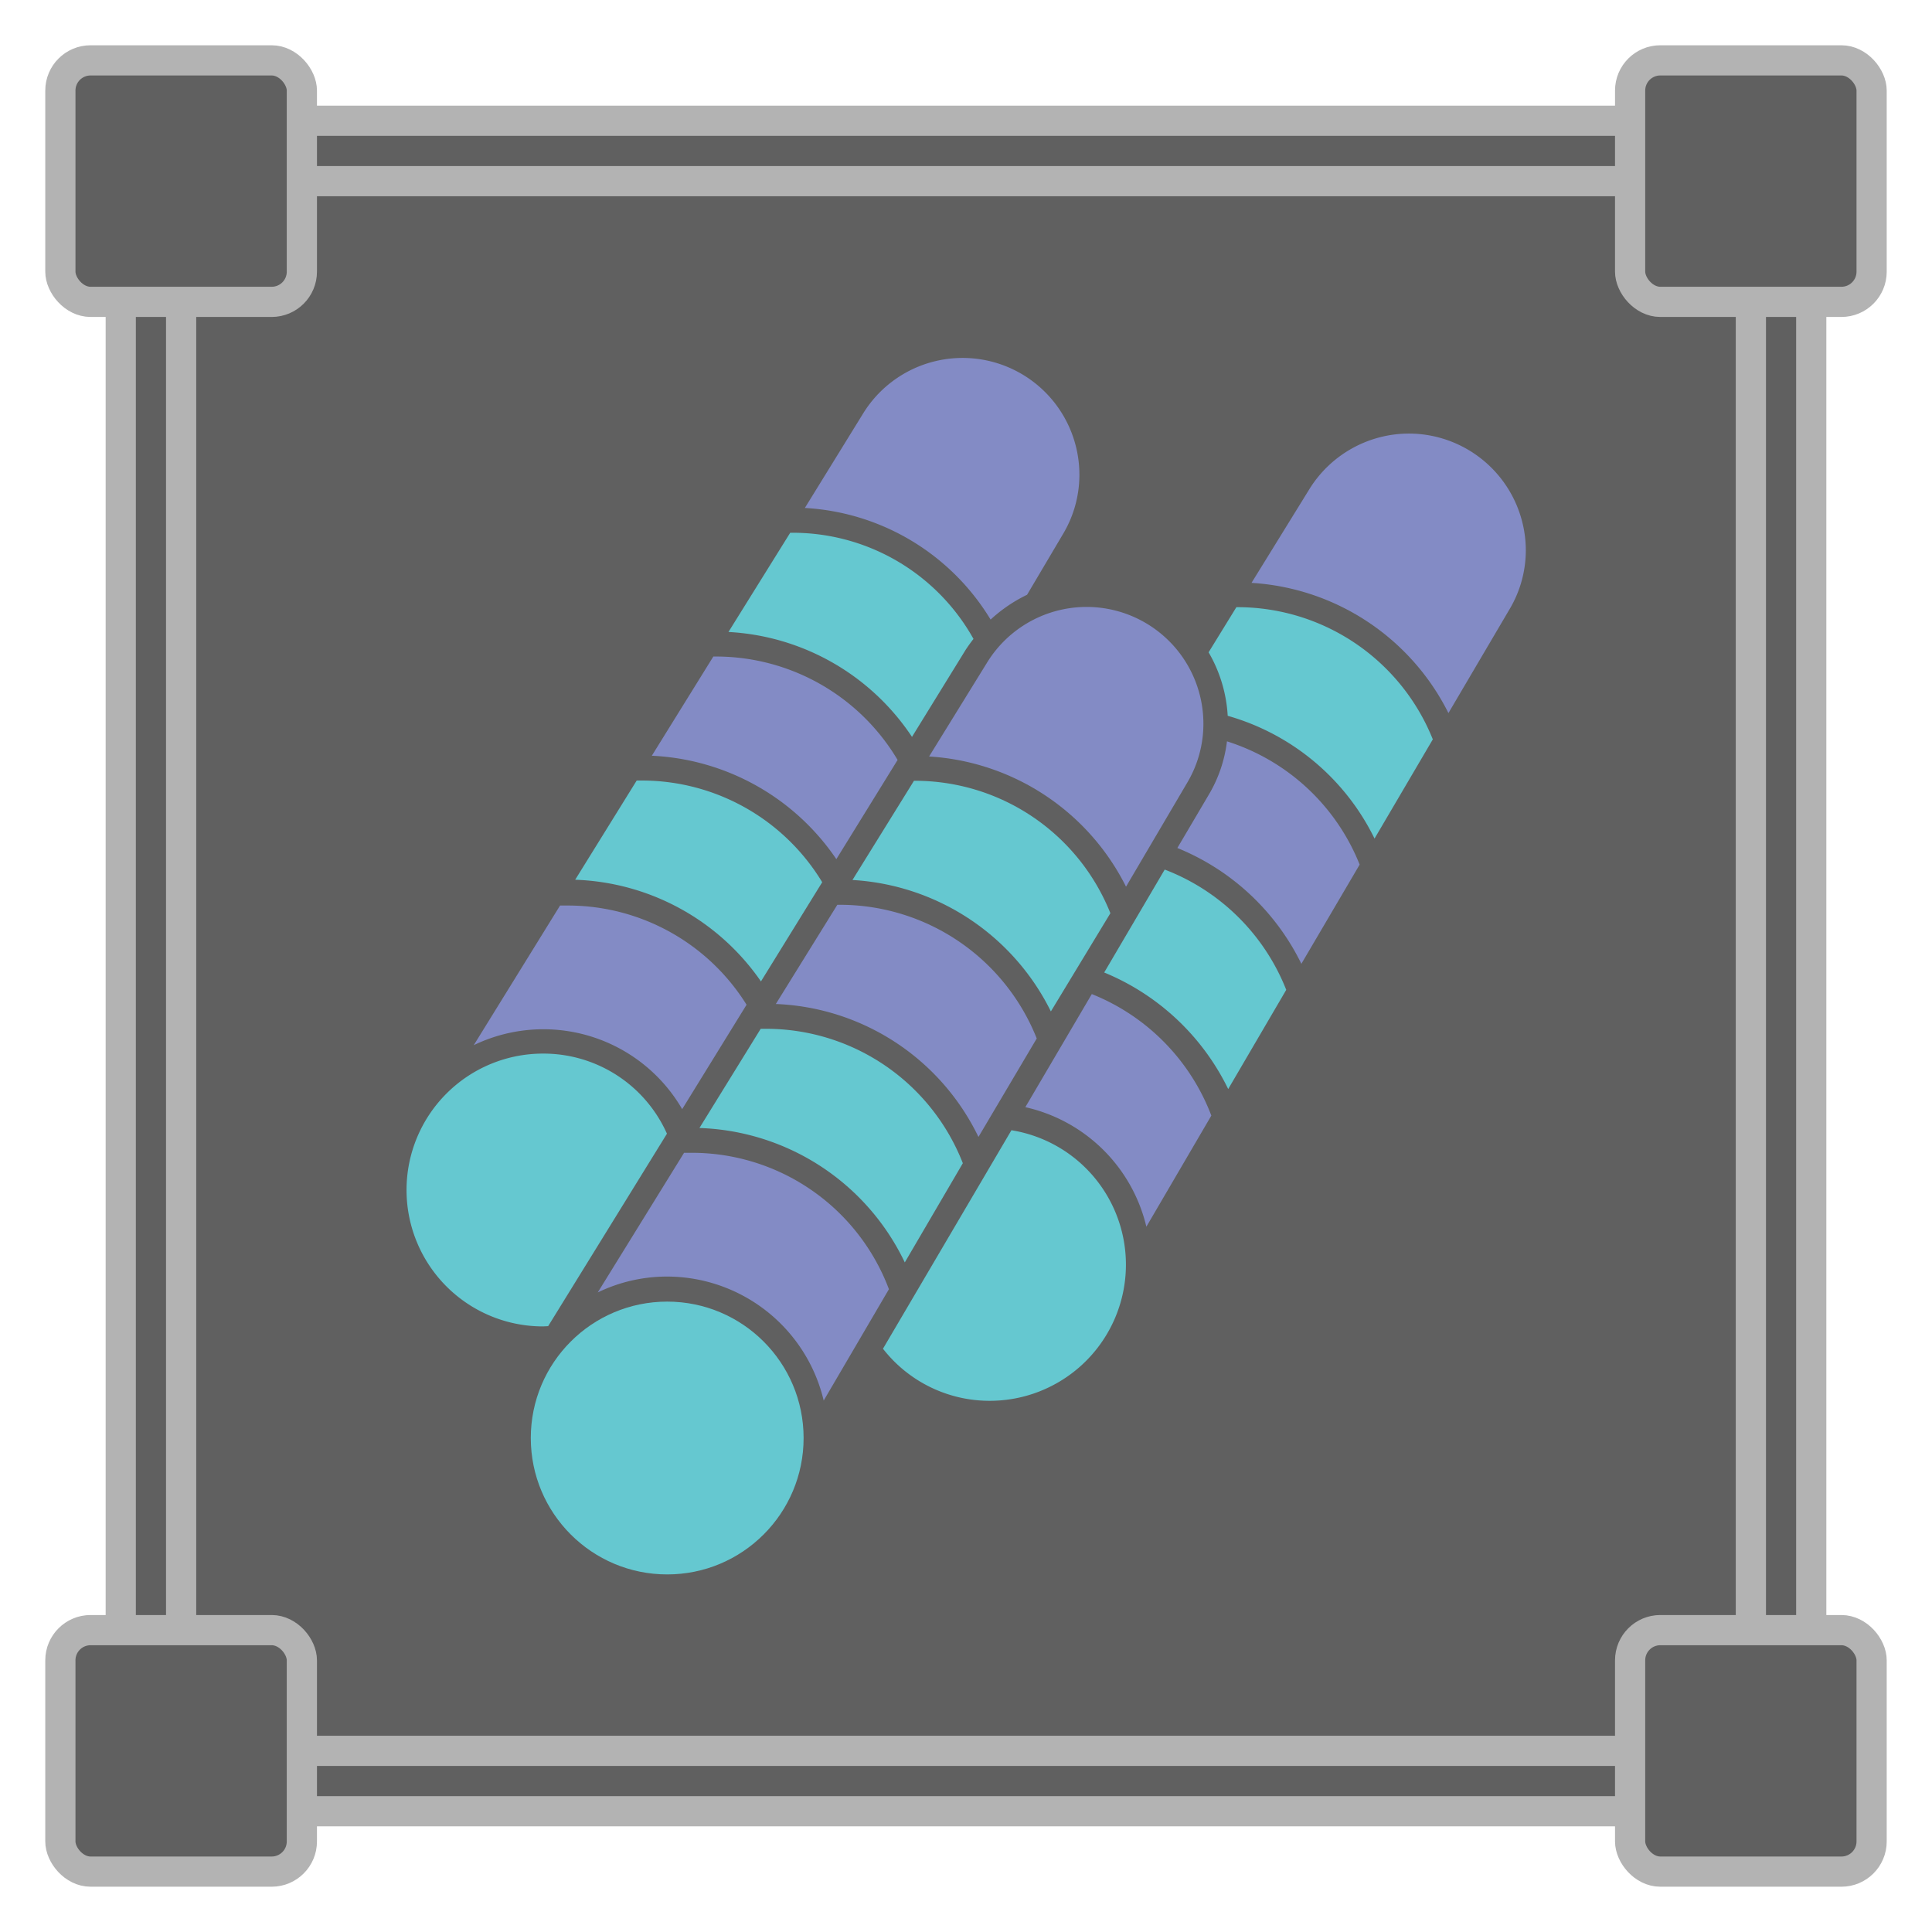 <?xml version="1.0" encoding="UTF-8" standalone="no"?>
<svg
   width="512"
   height="512"
   viewBox="0 0 135.467 135.467"
   version="1.1"
   id="svg8"
   sodipodi:docname="uncommon_raw_materials.svg"
   inkscape:version="1.1.2 (0a00cf5339, 2022-02-04)"
   xmlns:inkscape="http://www.inkscape.org/namespaces/inkscape"
   xmlns:sodipodi="http://sodipodi.sourceforge.net/DTD/sodipodi-0.dtd"
   xmlns="http://www.w3.org/2000/svg"
   xmlns:svg="http://www.w3.org/2000/svg"
   xmlns:rdf="http://www.w3.org/1999/02/22-rdf-syntax-ns#"
   xmlns:cc="http://creativecommons.org/ns#"
   xmlns:dc="http://purl.org/dc/elements/1.1/">
  <defs
     id="defs2">
    <marker
       style="overflow:visible;"
       id="Arrow1Mend"
       refX="0.0"
       refY="0.0"
       orient="auto"
       inkscape:stockid="Arrow1Mend"
       inkscape:isstock="true">
      <path
         transform="scale(0.4) rotate(180) translate(10,0)"
         style="fill-rule:evenodd;stroke:#ffffff;stroke-width:1pt;stroke-opacity:1;fill:#ffffff;fill-opacity:1"
         d="M 0.0,0.0 L 5.0,-5.0 L -12.5,0.0 L 5.0,5.0 L 0.0,0.0 z "
         id="path868" />
    </marker>
    <marker
       style="overflow:visible;"
       id="marker1227"
       refX="0.0"
       refY="0.0"
       orient="auto"
       inkscape:stockid="Arrow1Lend"
       inkscape:isstock="true">
      <path
         transform="scale(0.8) rotate(180) translate(12.5,0)"
         style="fill-rule:evenodd;stroke:#ffffff;stroke-width:1pt;stroke-opacity:1;fill:#ffffff;fill-opacity:1"
         d="M 0.0,0.0 L 5.0,-5.0 L -12.5,0.0 L 5.0,5.0 L 0.0,0.0 z "
         id="path1225" />
    </marker>
    <marker
       style="overflow:visible;"
       id="Arrow1Lend"
       refX="0.0"
       refY="0.0"
       orient="auto"
       inkscape:stockid="Arrow1Lend"
       inkscape:isstock="true">
      <path
         transform="scale(0.8) rotate(180) translate(12.5,0)"
         style="fill-rule:evenodd;stroke:#ffffff;stroke-width:1pt;stroke-opacity:1;fill:#ffffff;fill-opacity:1"
         d="M 0.0,0.0 L 5.0,-5.0 L -12.5,0.0 L 5.0,5.0 L 0.0,0.0 z "
         id="path862" />
    </marker>
    <style
       id="style25">.cls-1{fill:#838bc5;}.cls-2{fill:#65c8d0;}</style>
  </defs>
  <sodipodi:namedview
     id="base"
     pagecolor="#ffffff"
     bordercolor="#666666"
     borderopacity="1.0"
     inkscape:pageopacity="0"
     inkscape:pageshadow="2"
     inkscape:zoom="0.49497475"
     inkscape:cx="159.6041"
     inkscape:cy="18.182746"
     inkscape:document-units="mm"
     inkscape:current-layer="layer1"
     inkscape:document-rotation="0"
     showgrid="true"
     inkscape:window-width="1519"
     inkscape:window-height="842"
     inkscape:window-x="2230"
     inkscape:window-y="305"
     inkscape:window-maximized="0"
     inkscape:snap-grids="true"
     units="px"
     inkscape:pagecheckerboard="false">
    <inkscape:grid
       type="xygrid"
       id="grid876"
       empcolor="#000000"
       empopacity="0.396"
       color="#757575"
       opacity="0.286"
       empspacing="4"
       units="px"
       spacingx="2.117"
       spacingy="2.117" />
  </sodipodi:namedview>
  <g
     inkscape:groupmode="layer"
     id="layer2"
     inkscape:label="Background"
     sodipodi:insensitive="true">
    <rect
       style="opacity:0.997;fill:#606060;fill-opacity:1;stroke:#b3b3b3;stroke-width:2.117;stroke-miterlimit:4;stroke-dasharray:none;stroke-opacity:1;stop-color:#000000"
       id="rect957"
       width="118.533"
       height="118.533"
       x="8.467"
       y="8.467"
       rx="8.467"
       ry="8.467" />
    <rect
       style="opacity:0.997;fill:#606060;fill-opacity:1;stroke:#b3b3b3;stroke-width:2.117;stroke-miterlimit:4;stroke-dasharray:none;stroke-opacity:1;stop-color:#000000"
       id="rect1598"
       width="110.067"
       height="110.067"
       x="12.7"
       y="12.7"
       rx="2.117"
       ry="2.117" />
    <rect
       style="opacity:0.997;fill:#606060;fill-opacity:1;stroke:#b3b3b3;stroke-width:2.117;stroke-miterlimit:4;stroke-dasharray:none;stroke-opacity:1;stop-color:#000000"
       id="rect1295"
       width="16.933"
       height="16.933"
       x="4.233"
       y="4.233"
       rx="2.117"
       ry="2.117" />
    <rect
       style="opacity:0.997;fill:#606060;fill-opacity:1;stroke:#b3b3b3;stroke-width:2.117;stroke-miterlimit:4;stroke-dasharray:none;stroke-opacity:1;stop-color:#000000"
       id="rect1295-0"
       width="16.933"
       height="16.933"
       x="114.3"
       y="4.233"
       rx="2.117"
       ry="2.117" />
    <rect
       style="opacity:0.997;fill:#606060;fill-opacity:1;stroke:#b3b3b3;stroke-width:2.117;stroke-miterlimit:4;stroke-dasharray:none;stroke-opacity:1;stop-color:#000000"
       id="rect1295-6"
       width="16.933"
       height="16.933"
       x="4.233"
       y="114.3"
       rx="2.117"
       ry="2.117" />
    <rect
       style="opacity:0.997;fill:#606060;fill-opacity:1;stroke:#b3b3b3;stroke-width:2.117;stroke-miterlimit:4;stroke-dasharray:none;stroke-opacity:1;stop-color:#000000"
       id="rect1295-2"
       width="16.933"
       height="16.933"
       x="114.3"
       y="114.3"
       rx="2.117"
       ry="2.117" />
  </g>
  <g
     inkscape:label="Icon"
     inkscape:groupmode="layer"
     id="layer1">
    <g
       id="g87"
       transform="matrix(1.739,0,0,1.739,12.211,12.141)"
       style="stroke-width:1.902">
      <path
         class="cls-1"
         d="m 32.92,18 a 6,6 0 0 1 1.47,-1 l 1.45,-2.45 A 4.65,4.65 0 0 0 36.5,12.17 4.71,4.71 0 0 0 27.78,9.69 l -2.35,3.81 a 9.36,9.36 0 0 1 7.49,4.5 z"
         id="path29"
         style="stroke-width:1.902" />
      <path
         class="cls-2"
         d="m 29.75,22.73 2.17,-3.52 c 0.1,-0.15 0.2,-0.29 0.31,-0.43 A 8.35,8.35 0 0 0 24.84,14.5 v 0 l -2.49,4 a 9.49,9.49 0 0 1 7.4,4.23 z"
         id="path31"
         style="stroke-width:1.902" />
      <path
         class="cls-1"
         d="m 26.7,27.66 2.47,-4 a 8.52,8.52 0 0 0 -7.29,-4.17 h -0.14 l -2.48,4 a 9.52,9.52 0 0 1 7.44,4.17 z"
         id="path33"
         style="stroke-width:1.902" />
      <path
         class="cls-2"
         d="m 23.66,32.59 2.47,-4 a 8.5,8.5 0 0 0 -7.25,-4.1 h -0.23 l -2.48,4 a 9.5,9.5 0 0 1 7.49,4.1 z"
         id="path35"
         style="stroke-width:1.902" />
      <path
         class="cls-1"
         d="m 20.49,37.73 2.59,-4.2 a 8.49,8.49 0 0 0 -7.2,-4 h -0.32 l -3.48,5.63 a 6.47,6.47 0 0 1 8.41,2.59 z"
         id="path37"
         style="stroke-width:1.902" />
      <path
         class="cls-1"
         d="m 32.78,19.73 -2.34,3.79 a 9.53,9.53 0 0 1 7.94,5.25 l 2.46,-4.18 a 4.65,4.65 0 0 0 0.66,-2.38 4.71,4.71 0 0 0 -8.72,-2.48 z"
         id="path39"
         style="stroke-width:1.902" />
      <path
         class="cls-1"
         d="m 34.78,34.89 a 8.55,8.55 0 0 0 -7.9,-5.39 h -0.14 l -2.48,4 a 9.49,9.49 0 0 1 8.17,5.36 z"
         id="path41"
         style="stroke-width:1.902" />
      <path
         class="cls-2"
         d="m 15.08,46.49 4.79,-7.76 a 5.45,5.45 0 0 0 -5,-3.23 5.5,5.5 0 0 0 0,11 z"
         id="path43"
         style="stroke-width:1.902" />
      <path
         class="cls-2"
         d="M 37.75,29.84 A 8.49,8.49 0 0 0 29.88,24.5 h -0.05 l -2.48,4 a 9.54,9.54 0 0 1 8,5.3 z"
         id="path45"
         style="stroke-width:1.902" />
      <path
         class="cls-2"
         d="m 23.88,34.5 h -0.23 l -2.47,4 a 9.52,9.52 0 0 1 8.28,5.42 l 2.34,-4 A 8.52,8.52 0 0 0 23.88,34.5 Z"
         id="path47"
         style="stroke-width:1.902" />
      <path
         class="cls-2"
         d="m 33.76,38.59 -5.18,8.81 a 5.45,5.45 0 0 0 4.3,2.1 5.49,5.49 0 0 0 0.88,-10.91 z"
         id="path49"
         style="stroke-width:1.902" />
      <path
         class="cls-1"
         d="m 42.45,22.91 a 5.51,5.51 0 0 1 -0.75,2.18 l -1.25,2.12 a 9.58,9.58 0 0 1 5,4.67 l 2.35,-4 a 8.52,8.52 0 0 0 -5.35,-4.97 z"
         id="path51"
         style="stroke-width:1.902" />
      <path
         class="cls-2"
         d="m 39.94,28.08 -2.44,4.15 a 9.64,9.64 0 0 1 5,4.7 l 2.34,-4 a 8.56,8.56 0 0 0 -4.9,-4.85 z"
         id="path53"
         style="stroke-width:1.902" />
      <path
         class="cls-2"
         d="m 42.88,17.5 h -0.05 l -1.12,1.82 a 5.72,5.72 0 0 1 0.77,2.56 9.47,9.47 0 0 1 5.92,4.95 l 2.35,-4 A 8.49,8.49 0 0 0 42.88,17.5 Z"
         id="path55"
         style="stroke-width:1.902" />
      <path
         class="cls-1"
         d="m 49.78,10.5 a 4.73,4.73 0 0 0 -4,2.23 l -2.34,3.79 a 9.52,9.52 0 0 1 7.94,5.25 l 2.46,-4.18 A 4.65,4.65 0 0 0 54.5,15.21 4.72,4.72 0 0 0 49.78,10.5 Z"
         id="path57"
         style="stroke-width:1.902" />
      <path
         class="cls-1"
         d="m 20.88,39.5 h -0.32 l -3.48,5.63 a 6.43,6.43 0 0 1 2.8,-0.64 6.5,6.5 0 0 1 6.31,5 L 28.82,45 a 8.49,8.49 0 0 0 -7.94,-5.5 z"
         id="path59"
         style="stroke-width:1.902" />
      <circle
         class="cls-2"
         cx="19.88"
         cy="51"
         r="5.5"
         id="circle61"
         style="stroke-width:1.902" />
      <path
         class="cls-1"
         d="m 37,33.1 -2.68,4.56 a 6.47,6.47 0 0 1 4.88,4.82 L 41.82,38 A 8.55,8.55 0 0 0 37,33.1 Z"
         id="path63"
         style="stroke-width:1.902" />
    </g>
  </g>
</svg>
